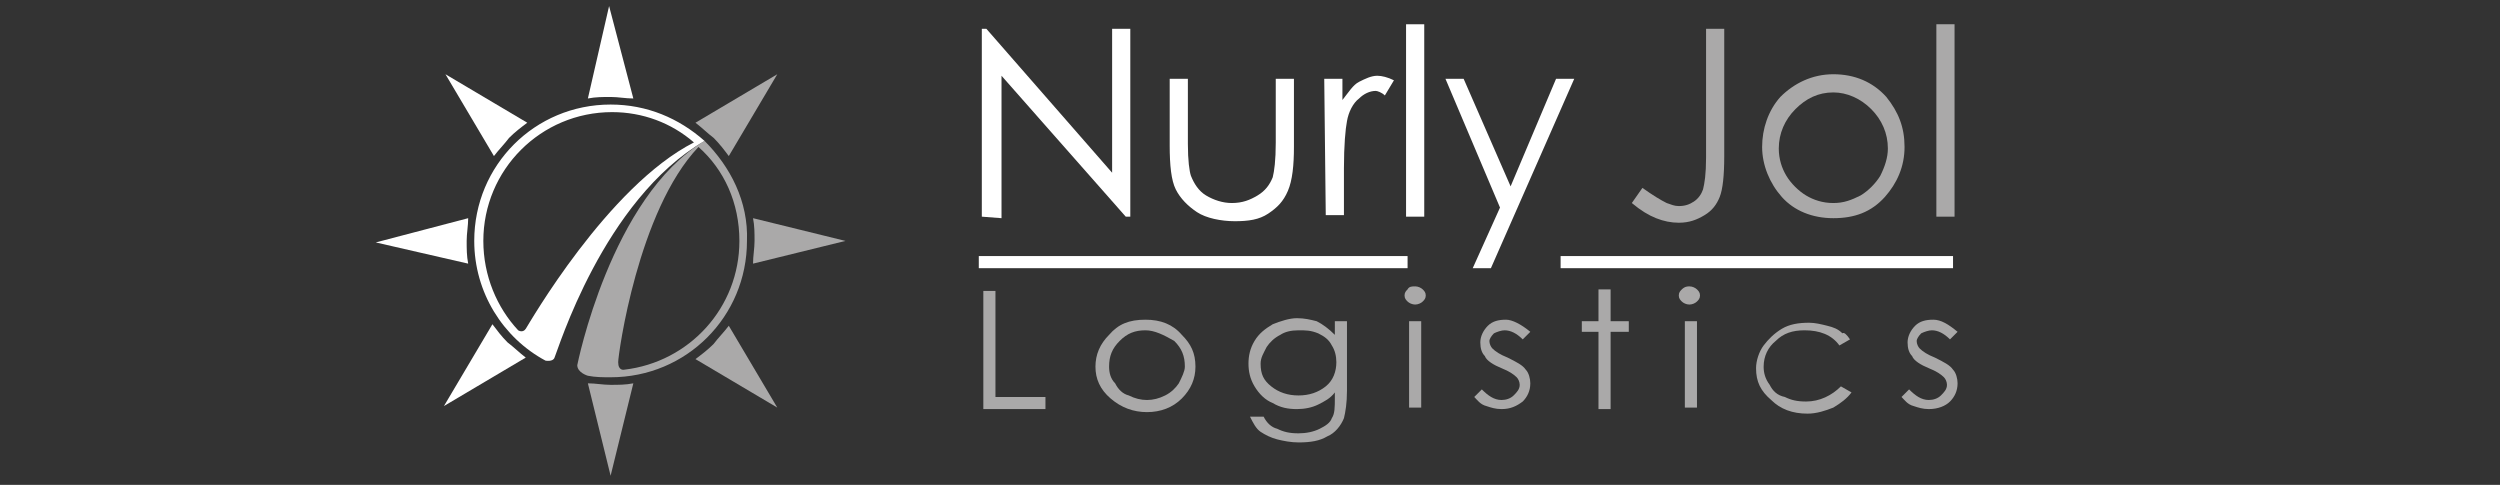 <?xml version="1.0" encoding="utf-8"?>
<!-- Generator: Adobe Illustrator 21.0.0, SVG Export Plug-In . SVG Version: 6.00 Build 0)  -->
<svg version="1.1" id="Слой_1" xmlns="http://www.w3.org/2000/svg" xmlns:xlink="http://www.w3.org/1999/xlink" x="0px" y="0px"
	 viewBox="0 0 165 32" style="enable-background:new 0 0 165 32;" xml:space="preserve">
<rect x="0" y="0" width="165" height="32" fill="#333333" stroke="none"/>
<style type="text/css">
	.st0{enable-background:new    ;}
	.st1{fill:#FFFFFF;}
	.st2{fill:#AAA9A9;}
</style>
<title>Монтажная область 1</title>
<g class="st0">
	<path class="st1" d="M64.8,14.3V1.9h0.3l8.3,9.5V1.9h1.2v12.4h-0.3L66.1,5v9.4L64.8,14.3L64.8,14.3z"/>
	<path class="st1" d="M77.2,5.2h1.2v4.3c0,1.1,0.1,1.8,0.2,2.1c0.2,0.5,0.5,1,1,1.3s1.1,0.5,1.7,0.5c0.7,0,1.2-0.2,1.7-0.5
		s0.8-0.7,1-1.2c0.1-0.4,0.2-1.1,0.2-2.3V5.2h1.2v4.5c0,1.2-0.1,2.2-0.4,2.9c-0.3,0.7-0.7,1.1-1.3,1.5s-1.3,0.5-2.2,0.5
		S79.6,14.4,79,14s-1.1-0.9-1.4-1.5s-0.4-1.6-0.4-2.9V5.2L77.2,5.2z"/>
	<path class="st1" d="M87.4,5.2h1.2v1.4c0.4-0.5,0.7-1,1.1-1.2C90.1,5.2,90.5,5,90.9,5c0.3,0,0.7,0.1,1.1,0.3l-0.6,1
		C91.2,6.1,90.9,6,90.8,6c-0.4,0-0.8,0.2-1.1,0.5C89.3,6.8,89,7.4,88.9,8c-0.1,0.5-0.2,1.6-0.2,3.1v3.1h-1.2L87.4,5.2L87.4,5.2z"/>
	<path class="st1" d="M92.8,1.6H94v12.7h-1.2V1.6z"/>
	<path class="st1" d="M95.4,5.2h1.2l3.1,7.1l3-7.1h1.2l-5.5,12.5h-1.2l1.8-4L95.4,5.2z"/>
</g>
<path id="луч_23_" class="st1" d="M38.8,6.5c0.5-0.1,1-0.1,1.5-0.1s1,0.1,1.5,0.1l-1.6-6.1L38.8,6.5z"/>
<path id="луч_21_" class="st1" d="M34.7,23.6c-0.4-0.3-0.8-0.7-1.2-1c-0.4-0.4-0.7-0.8-1-1.2l-3.2,5.4L34.7,23.6z"/>
<path id="луч_19_" class="st1" d="M32.6,10.3c0.3-0.4,0.7-0.8,1-1.2c0.4-0.4,0.8-0.7,1.2-1l-5.4-3.2L32.6,10.3z"/>
<path id="луч_18_" class="st1" d="M30.9,17.4c-0.1-0.5-0.1-1-0.1-1.5s0.1-1,0.1-1.5L24.8,16L30.9,17.4z"/>
<g>
	<g>
		<g class="st0">
			<path class="st2" d="M112.6,1.9h1.2v8.4c0,1.3-0.1,2.2-0.3,2.7c-0.2,0.5-0.5,0.9-1,1.2s-1,0.5-1.7,0.5c-0.5,0-1-0.1-1.5-0.3
				s-1-0.5-1.6-1l0.7-1c0.7,0.5,1.2,0.8,1.6,1c0.3,0.1,0.5,0.2,0.8,0.2c0.4,0,0.7-0.1,1-0.3s0.5-0.5,0.6-0.8c0.1-0.4,0.2-1,0.2-2.1
				L112.6,1.9L112.6,1.9z"/>
			<path class="st2" d="M121,4.9c1.4,0,2.6,0.5,3.5,1.5c0.8,1,1.2,2,1.2,3.3s-0.5,2.4-1.3,3.3c-0.9,1-2,1.4-3.4,1.4
				s-2.6-0.5-3.4-1.4s-1.3-2.1-1.3-3.3s0.4-2.4,1.2-3.3C118.4,5.5,119.6,4.9,121,4.9z M121,6.1c-1,0-1.8,0.4-2.5,1.1
				s-1.1,1.6-1.1,2.6c0,0.7,0.2,1.3,0.5,1.8s0.8,1,1.3,1.3s1.1,0.5,1.8,0.5s1.2-0.2,1.8-0.5c0.5-0.3,1-0.8,1.3-1.3
				c0.3-0.6,0.5-1.2,0.5-1.8c0-1-0.4-1.9-1.1-2.6C122.8,6.5,121.9,6.1,121,6.1z"/>
			<path class="st2" d="M127.8,1.6h1.2v12.7h-1.2V1.6z"/>
		</g>
		<g class="st0">
			<path class="st2" d="M64.9,19.2h0.8v7H69V27h-4.1V19.2z"/>
			<path class="st2" d="M75.6,21.1c1,0,1.8,0.3,2.4,1c0.6,0.6,0.9,1.2,0.9,2.1c0,0.8-0.3,1.5-0.9,2.1s-1.4,0.9-2.3,0.9
				s-1.7-0.3-2.4-0.9s-1-1.3-1-2.1c0-0.8,0.3-1.5,0.9-2.1C73.8,21.4,74.5,21.1,75.6,21.1z M75.6,21.8c-0.7,0-1.2,0.2-1.7,0.7
				s-0.7,1-0.7,1.7c0,0.4,0.1,0.8,0.4,1.1c0.2,0.4,0.5,0.7,0.9,0.8c0.4,0.2,0.8,0.3,1.2,0.3s0.8-0.1,1.2-0.3
				c0.4-0.2,0.7-0.5,0.9-0.8c0.2-0.4,0.4-0.8,0.4-1.1c0-0.7-0.2-1.2-0.7-1.7C76.8,22.1,76.2,21.8,75.6,21.8z"/>
			<path class="st2" d="M88.1,21.2h0.8v4.6c0,0.8-0.1,1.4-0.2,1.8c-0.2,0.5-0.6,1-1.1,1.2c-0.5,0.3-1.1,0.4-1.9,0.4
				c-0.5,0-1-0.1-1.4-0.2s-0.8-0.3-1.1-0.5s-0.5-0.6-0.7-1h0.9c0.2,0.4,0.5,0.7,0.9,0.8c0.4,0.2,0.8,0.3,1.4,0.3
				c0.5,0,1-0.1,1.4-0.3c0.4-0.2,0.7-0.4,0.8-0.7c0.2-0.3,0.2-0.7,0.2-1.4v-0.3c-0.3,0.4-0.7,0.6-1.1,0.8c-0.4,0.2-0.9,0.3-1.4,0.3
				c-0.6,0-1.1-0.1-1.6-0.4c-0.5-0.2-0.9-0.6-1.2-1.1c-0.3-0.5-0.4-1-0.4-1.5s0.1-1,0.4-1.5s0.7-0.8,1.2-1.1
				c0.5-0.2,1.1-0.4,1.6-0.4s0.9,0.1,1.3,0.2c0.4,0.2,0.8,0.5,1.2,0.9L88.1,21.2L88.1,21.2z M85.7,21.8c-0.5,0-0.9,0.1-1.2,0.3
				c-0.4,0.2-0.7,0.5-0.9,0.8c-0.2,0.4-0.4,0.7-0.4,1.1c0,0.7,0.2,1.1,0.7,1.5s1.1,0.6,1.8,0.6c0.7,0,1.3-0.2,1.8-0.6s0.7-1,0.7-1.6
				c0-0.4-0.1-0.8-0.3-1.1c-0.2-0.4-0.5-0.6-0.9-0.8C86.5,21.8,86.2,21.8,85.7,21.8z"/>
			<path class="st2" d="M93.4,18.9c0.2,0,0.4,0.1,0.5,0.2s0.2,0.2,0.2,0.4c0,0.2-0.1,0.3-0.2,0.4s-0.3,0.2-0.5,0.2S93,20,92.9,19.9
				s-0.2-0.2-0.2-0.4c0-0.2,0.1-0.3,0.2-0.4C93,18.9,93.2,18.9,93.4,18.9z M93,21.2h0.8v5.7H93V21.2z"/>
			<path class="st2" d="M101,21.9l-0.5,0.5c-0.4-0.4-0.8-0.6-1.2-0.6c-0.2,0-0.5,0.1-0.7,0.2c-0.2,0.2-0.3,0.4-0.3,0.5
				c0,0.2,0.1,0.4,0.2,0.5c0.2,0.2,0.5,0.4,1,0.6c0.6,0.3,1,0.5,1.2,0.8c0.2,0.2,0.3,0.6,0.3,0.9c0,0.5-0.2,0.9-0.5,1.2
				c-0.4,0.3-0.8,0.5-1.4,0.5c-0.4,0-0.7-0.1-1-0.2c-0.4-0.1-0.6-0.4-0.8-0.6l0.5-0.5c0.4,0.4,0.8,0.7,1.3,0.7
				c0.3,0,0.6-0.1,0.8-0.3c0.2-0.2,0.4-0.4,0.4-0.7c0-0.2-0.1-0.4-0.2-0.5c-0.2-0.2-0.5-0.4-1-0.6s-1-0.5-1.1-0.8
				c-0.2-0.2-0.3-0.5-0.3-0.9s0.2-0.8,0.5-1.1s0.7-0.4,1.2-0.4C99.8,21.1,100.4,21.4,101,21.9z"/>
			<path class="st2" d="M105.5,19.1h0.8v2.1h1.2v0.7h-1.2V27h-0.8v-5.1h-1.1v-0.7h1.1V19.1z"/>
			<path class="st2" d="M111.5,18.9c0.2,0,0.4,0.1,0.5,0.2s0.2,0.2,0.2,0.4c0,0.2-0.1,0.3-0.2,0.4s-0.3,0.2-0.5,0.2
				s-0.4-0.1-0.5-0.2s-0.2-0.2-0.2-0.4c0-0.2,0.1-0.3,0.2-0.4C111.2,18.9,111.4,18.9,111.5,18.9z M111.2,21.2h0.8v5.7h-0.8V21.2z"/>
			<path class="st2" d="M122.1,22.4l-0.7,0.4c-0.5-0.7-1.3-1-2.3-1c-0.8,0-1.4,0.2-1.9,0.7c-0.5,0.4-0.8,1-0.8,1.7
				c0,0.4,0.1,0.8,0.4,1.2c0.2,0.4,0.5,0.7,1,0.8c0.4,0.2,0.8,0.3,1.4,0.3c0.9,0,1.7-0.4,2.3-1l0.7,0.4c-0.3,0.4-0.7,0.7-1.2,1
				c-0.5,0.2-1.1,0.4-1.7,0.4c-1,0-1.8-0.3-2.4-0.9c-0.7-0.6-1-1.2-1-2.1c0-0.5,0.2-1.1,0.5-1.5s0.7-0.8,1.2-1.1
				c0.5-0.3,1.1-0.4,1.8-0.4c0.4,0,0.8,0.1,1.2,0.2c0.4,0.1,0.7,0.2,1,0.5C121.7,21.9,121.9,22.1,122.1,22.4z"/>
			<path class="st2" d="M129.2,21.9l-0.5,0.5c-0.4-0.4-0.8-0.6-1.2-0.6c-0.2,0-0.5,0.1-0.7,0.2c-0.2,0.2-0.3,0.4-0.3,0.5
				c0,0.2,0.1,0.4,0.2,0.5c0.2,0.2,0.5,0.4,1,0.6c0.6,0.3,1,0.5,1.2,0.8c0.2,0.2,0.3,0.6,0.3,0.9c0,0.5-0.2,0.9-0.5,1.2
				s-0.8,0.5-1.4,0.5c-0.4,0-0.7-0.1-1-0.2c-0.4-0.1-0.6-0.4-0.8-0.6l0.5-0.5c0.4,0.4,0.8,0.7,1.3,0.7c0.3,0,0.6-0.1,0.8-0.3
				c0.2-0.2,0.4-0.4,0.4-0.7c0-0.2-0.1-0.4-0.2-0.5c-0.2-0.2-0.5-0.4-1-0.6s-1-0.5-1.1-0.8c-0.2-0.2-0.3-0.5-0.3-0.9
				s0.2-0.8,0.5-1.1s0.7-0.4,1.2-0.4C128.1,21.1,128.6,21.4,129.2,21.9z"/>
		</g>
		<path id="луч_40_" class="st2" d="M48.1,21.5c-0.3,0.4-0.7,0.8-1,1.2c-0.4,0.4-0.8,0.7-1.2,1l5.4,3.2L48.1,21.5z"/>
		<path id="луч_39_" class="st2" d="M45.9,8.1c0.4,0.3,0.8,0.7,1.2,1c0.4,0.4,0.7,0.8,1,1.2l3.2-5.4L45.9,8.1z"/>
		<path id="луч_38_" class="st2" d="M49.7,14.4c0.1,0.5,0.1,1,0.1,1.5s-0.1,1-0.1,1.5l6.1-1.5L49.7,14.4z"/>
		<path id="луч_37_" class="st2" d="M41.8,25.3c-0.5,0.1-1,0.1-1.5,0.1s-1-0.1-1.5-0.1l1.5,6.1L41.8,25.3z"/>
		<path id="road_9_" class="st2" d="M46.5,9.3c-6.2,3.7-8.4,14.8-8.4,14.8c0,0.5,0.7,0.7,0.7,0.7c0.5,0.1,1,0.1,1.5,0.1c5,0,9-4,9-9
			C49.4,13.3,48.2,11,46.5,9.3z M41.2,24.4c0,0-0.4,0.1-0.4-0.5c0-0.5,1.3-10,5.3-14.2c1.7,1.5,2.7,3.7,2.7,6.2
			C48.8,20.3,45.5,23.9,41.2,24.4z"/>
	</g>
</g>
<path id="road" class="st1" d="M40.3,6.9c-5,0-9,4-9,9c0,3.4,1.9,6.4,4.7,7.9c0,0,0.5,0.1,0.6-0.2c0.2-0.4,3.2-10.4,9.9-14.3
	C44.8,7.8,42.7,6.9,40.3,6.9z M34.7,21.7c-0.2,0.3-0.5,0.1-0.5,0.1c-1.4-1.5-2.3-3.6-2.3-5.9c0-4.7,3.8-8.5,8.5-8.5
	c2,0,3.9,0.7,5.4,2C40.1,12.3,34.9,21.4,34.7,21.7z"/>
<rect x="64.6" y="16.9" class="st1" width="28.3" height="0.8"/>
<rect x="103" y="16.9" class="st1" width="25.9" height="0.8"/>
</svg>
